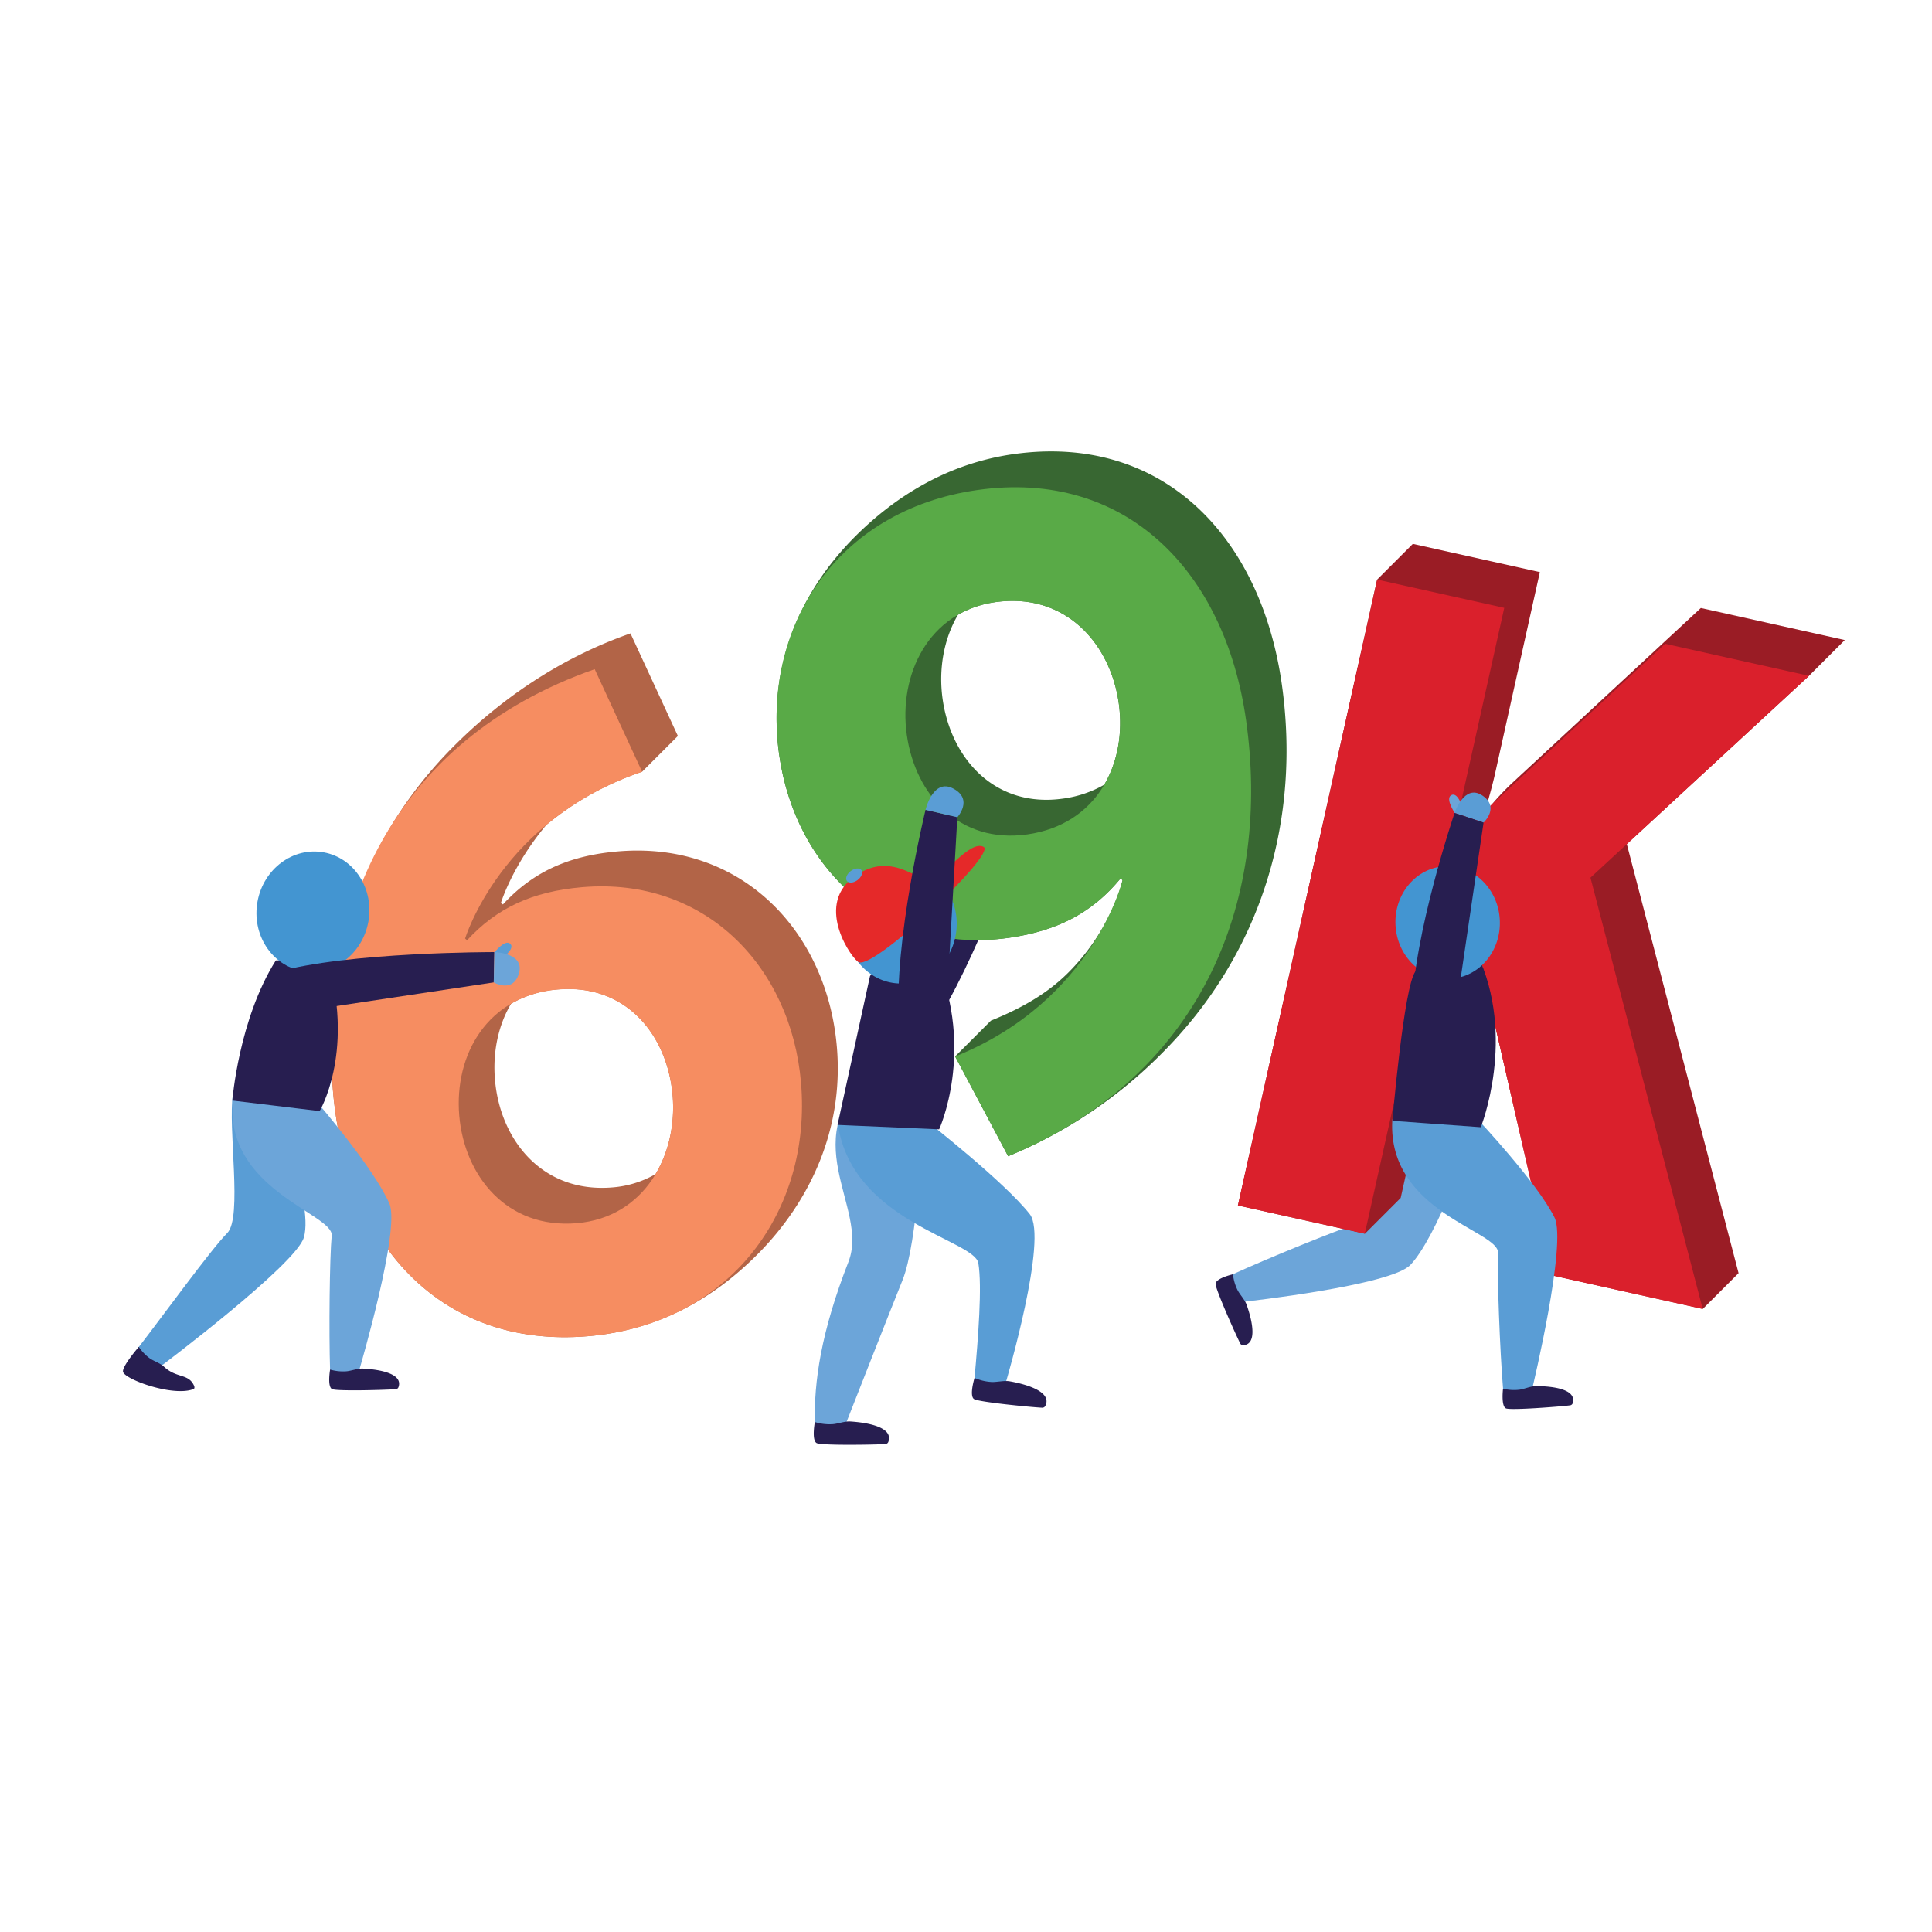 <svg xmlns="http://www.w3.org/2000/svg" xmlns:xlink="http://www.w3.org/1999/xlink" viewBox="0 0 1080 1080"><defs><style>.cls-1,.cls-3{fill:none;}.cls-2{fill:#faac19;}.cls-3{clip-path:url(#clip-path);}.cls-4{fill:#6ca5d9;}.cls-5{fill:#9a1c25;}.cls-6{fill:#da202c;}.cls-7{fill:#271e50;}.cls-8{fill:#5a9dd5;}.cls-9{fill:#4395d1;}.cls-10{fill:#599dd5;}.cls-11{fill:#386732;}.cls-12{fill:#59aa47;}.cls-13{fill:#e52929;}.cls-14{fill:#b26447;}.cls-15{fill:#f68d61;}.cls-16{clip-path:url(#clip-path-2);}.cls-17{clip-path:url(#clip-path-3);}.cls-18{fill:#f79226;}.cls-19{fill:#371b14;}</style><clipPath id="clip-path"><rect class="cls-2" x="1135.67" y="361.92" width="280.83" height="401.18"/></clipPath><clipPath id="clip-path-2"><path class="cls-1" d="M1160.6,669.72l58-27.32c5.85,16.59,23.9,37.56,56.09,37.56,31.21,0,50.23-22,50.23-50.72s-21-47.8-55.6-47.8h-10.24V527.79c24.39,0,46.33-13.17,46.33-41.94,0-19-13.16-32.68-29.26-32.68s-28.77,12.68-28.77,34.14h-67.8c0-65.84,49.75-97.54,98.52-97.54,47.8,0,95.11,29.75,95.11,87.3,0,28.29-9.76,54.14-35.12,70.72,42.43,13.65,57.06,51.7,57.06,82.91,0,65.35-47.79,110.71-117,110.71C1203,741.41,1166.94,699,1160.6,669.72Z"/></clipPath><clipPath id="clip-path-3"><rect class="cls-3" x="1135.67" y="361.92" width="280.83" height="401.18"/></clipPath></defs><title>Artboard 1</title><g id="Layer_1" data-name="Layer 1"><path class="cls-4" d="M822,637.64s-1.86-38.69-13.65-35.06c-48.68,14.95-37.35,77.66-49.14,81.33s-50.71,19.53-70.61,28.68l.21,7.87,7.09,7.16s81.48-9,92.47-20.47C803.29,691.51,822,637.64,822,637.64Z"/><path class="cls-5" d="M1031.25,357.79l-80.46-17.92L845,438a148.06,148.06,0,0,0-11.2,11.84l-3.62,3.36c1.11-3.82,3.72-12.46,5.61-20.93l25-112.44-71-15.8-20,20L692,673.85l71,15.8,20-20L808,557.13l5.42-4.67c7.17-6.28,14.4-15.16,14.89-15.05,0,0,1.39,10.28,3.88,20.28L867.87,713l84,18.7,20-20L909.4,471.86l101.85-94.07Z"/><path class="cls-6" d="M692,673.85,769.88,324l71,15.8-25,112.44c-2.34,10.5-5.79,21.27-6.12,22.77A135.75,135.75,0,0,1,825,458l105.78-98.13,80.46,17.92L889.08,490.63l62.75,241.1-84-18.7L832.18,557.69c-2.49-10-3.88-20.28-3.88-20.28-.49-.11-7.72,8.77-14.89,15.05l-24.66,21.25L762.92,689.65Z"/><path class="cls-7" d="M694.93,752a1.78,1.78,0,0,1-1.64-1c-2.47-4.85-14-30.64-13.78-33.4.31-3.13,9.72-5.26,9.72-5.26a26.11,26.11,0,0,0,2.4,8.49c1.16,2.57,4.16,5.52,5.23,8.51C700.29,739,702.79,751.57,694.93,752Z"/><path class="cls-8" d="M826,625.69s-47.1-11.58-47.72.83c-2.53,51.2,59.71,61.42,59.14,73.84s1,54.69,2.85,76.65l7.42,2.48,9.09-4.29S876,695,869,680.65C859.41,661.17,826,625.69,826,625.69Z"/><path class="cls-7" d="M879.15,784.39a1.75,1.75,0,0,1-1.47,1.21c-5.37.7-33.38,2.89-35.87,1.69-2.81-1.35-1.61-11-1.61-11a25.65,25.65,0,0,0,8.74.62c2.79-.23,6.56-2.07,9.72-2.06C868.82,774.89,881.44,776.81,879.15,784.39Z"/><path class="cls-7" d="M827.77,630.12l-49.4-3.57s6.35-75.23,12.89-83.55,21.26-37.59,34.3-10.22C848,579.8,827.77,630.12,827.77,630.12Z"/><ellipse class="cls-9" cx="806.23" cy="518.52" rx="29.15" ry="31.42" transform="matrix(1, -0.05, 0.05, 1, -22.91, 37.48)"/><path class="cls-4" d="M817.3,450.53s-2.67-8.06-6.1-6,2.14,10.08,2.14,10.08Z"/><path class="cls-8" d="M829.32,459.82s9.3-8.55-.76-15.18-15.45,9.8-15.45,9.8Z"/><path class="cls-7" d="M789.38,564.58c.62-42,23.73-110.14,23.73-110.14l16.21,5.38L814.15,563"/><path class="cls-8" d="M565.77,469s7.5-5,9.09-1.1-8.35,7.08-8.35,7.08Z"/><path class="cls-7" d="M515.37,583.22c26.74-35.74,51.41-108.17,51.41-108.17L549.57,469l-54.11,96.66"/><path class="cls-8" d="M549.57,469s-2.32-13.28,10.49-12.27,6.72,18.35,6.72,18.35Z"/><path class="cls-8" d="M521.47,448.16s-3.61-8.27-7.07-5.81,3.23,10.46,3.23,10.46Z"/><path class="cls-4" d="M515.68,631.11s-14.29-43.73-24.58-35.46c-49.75,40-4.73,78.79-16.82,109.77-15.35,39.32-19.28,66.85-18.79,90.26l7.76,3.12,10-4s24.84-63.34,31.22-79.07C513.14,694.4,515.68,631.11,515.68,631.11Z"/><path class="cls-7" d="M496.57,806.05a1.9,1.9,0,0,1-1.65,1.19c-5.77.38-35.83.88-38.41-.55-2.92-1.61-1-11.77-1-11.77a27.45,27.45,0,0,0,9.3,1.23c3,0,7.14-1.76,10.52-1.54C486.16,795.3,499.52,798.16,496.57,806.05Z"/><path class="cls-10" d="M518.52,627.07s-52.11-10.74-50,2.29c8.59,53.78,76.25,63.77,78.39,76.8s-.06,41.53-2.21,64.85l7.36,4,10.37-2.8s23.7-80.18,13.2-93.51C561.33,660.54,518.52,627.07,518.52,627.07Z"/><path class="cls-7" d="M584.33,785.93a1.9,1.9,0,0,1-1.77,1c-5.79-.27-35.71-3.16-38.12-4.87-2.72-1.93.33-11.8.33-11.8a27.65,27.65,0,0,0,9.1,2.26c3,.28,7.29-.95,10.62-.35C575.19,774.08,588.14,778.42,584.33,785.93Z"/><path class="cls-7" d="M525,631.3l-56.81-2.47,18.14-83.19s24.69-38.78,37.19-9.07C545,587.63,525,631.3,525,631.3Z"/><path class="cls-11" d="M716.56,382.58c-11.86-83.65-67.47-140.4-150.1-128.7-37.24,5.28-66.49,24.11-88.41,46-32,32-49.22,74.42-42.47,122.05,9.12,64.38,59.82,112,128.26,102.32,27.88-3.95,47.08-14.43,62.52-33.17l1.16.87s-5.76,27.15-30.28,51.68c-11.12,11.13-25,19.52-43.31,26.91l-20,20,29.62,55.78a258.42,258.42,0,0,0,85.94-57.5C706.21,532.08,727.1,457,716.56,382.58Zm-160.18-46c39-5.53,64.27,22.95,69,56.41,2.31,16.27-.39,32.53-8.1,45.67a63,63,0,0,1-23,7.76c-38,5.39-62.61-22.15-67.35-55.61-2.34-16.53.56-33.55,8.61-47.18A57.49,57.49,0,0,1,556.38,336.6Z"/><path class="cls-12" d="M696.56,402.58c13.64,96.31-20.65,197.35-133,243.78l-29.62-55.78c77.3-31.12,93.59-98.59,93.59-98.59l-1.16-.87c-15.44,18.74-34.64,29.22-62.52,33.17C495.4,534,444.7,486.35,435.58,422c-10.06-71,31.8-136.88,110.88-148.09C629.09,262.18,684.7,318.93,696.56,402.58Zm-189.65,8.25c4.74,33.46,29.33,61,67.35,55.61,39-5.53,55.94-39.47,51.13-73.43-4.74-33.46-30-61.94-69-56.41C518.87,341.91,502.17,377.37,506.91,410.83Z"/><path class="cls-9" d="M534.81,516.54A34.91,34.91,0,0,0,529,497c-5.63-8.43-9.54,9.61-31.55-12.4-2.21-2.2-25,13.27-25,31.7s13.85,33.43,31.08,33.49S534.75,535,534.81,516.54Z"/><path class="cls-13" d="M549.9,473.44c7,3.88-60.17,67.77-69.75,64.49-3.53-1.21-24.66-30.88-3.49-47.18s36.38,2.59,43.65,1S542.3,469.22,549.9,473.44Z"/><path class="cls-7" d="M502.6,571.55c-3.34-44.51,14.78-118.84,14.78-118.84l17.78,4.12-6.31,110.59"/><path class="cls-8" d="M535.16,456.83s9.1-9.95-2.25-16-15.53,11.87-15.53,11.87Z"/><ellipse class="cls-8" cx="477.49" cy="489.42" rx="5.07" ry="3.16" transform="translate(-197.96 383.1) rotate(-36.76)"/><path class="cls-14" d="M467.81,585.2c-5.54-64.79-53.53-115.15-122.4-109.25-28.06,2.4-47.81,11.8-64.27,29.65l-1.1-.93s6.21-20.61,25.33-43.5a166.18,166.18,0,0,1,53.57-29.76l20-20-26.5-57.34c-41.06,14.37-73.71,38-98.64,62.93-53.13,53.18-73.75,121.77-67.64,193.13,7.21,84.17,59.6,143.92,142.75,136.8,40.16-3.44,70.69-21.91,94.15-45.35C453.28,671.36,471.72,630.78,467.81,585.2ZM342.48,663.76c-39.28,3.37-62.91-26.47-65.79-60.14-1.31-15.27,1.73-30.29,9-42.54a62.07,62.07,0,0,1,26.14-8c38.26-3.28,61.29,25.58,64.17,59.25,1.33,15.56-1.94,31.28-9.55,44A57,57,0,0,1,342.48,663.76Z"/><path class="cls-15" d="M186.16,610.13c-8.3-96.92,31.53-195.91,146.28-236.06l26.5,57.34C280,458.21,260,524.67,260,524.67l1.1.93c16.46-17.85,36.21-27.25,64.27-29.65,68.87-5.9,116.86,44.46,122.4,109.25,6.12,71.42-39.32,134.92-118.9,141.73C245.76,754.05,193.37,694.3,186.16,610.13ZM376,612.38c-2.88-33.67-25.91-62.53-64.17-59.25-39.28,3.36-58,36.31-55.11,70.49,2.88,33.67,26.51,63.51,65.79,60.14C360.23,680.53,378.86,646.05,376,612.38Z"/><path class="cls-10" d="M150.75,611.68s-18.6-12.25-20.51-.15c-3,19,5.46,69.14-3.23,77.78s-36.5,47-49.81,64.18L81,760.27l9.5,3s74.94-56.37,79.35-71.49C175.83,671.23,150.75,611.68,150.75,611.68Z"/><path class="cls-7" d="M108.5,774.68c.27.62.32,1.58-.31,1.82C97,780.92,70.39,771.38,68.82,767c-1-2.85,8.79-14.11,8.79-14.11a24.31,24.31,0,0,0,5.79,6.2c2.12,1.67,6,2.8,8.24,4.88C98.82,770.7,105.34,767.6,108.5,774.68Z"/><path class="cls-4" d="M177.72,616.66s-46.3-14-47.51-1.86c-5,50.28,56.37,63.72,55.21,75.92s-1.62,53.88-.89,75.58l7.24,2.8,9.21-3.78s23-78.05,16.7-92.49C209.16,653.2,177.72,616.66,177.72,616.66Z"/><path class="cls-7" d="M222.75,775.44a1.74,1.74,0,0,1-1.51,1.13c-5.35.42-33.23,1.23-35.64-.07-2.73-1.46-1.07-10.9-1.07-10.9a25.51,25.51,0,0,0,8.64,1c2.77-.08,6.6-1.71,9.74-1.55C213,765.59,225.4,768.09,222.75,775.44Z"/><path class="cls-7" d="M178.68,621.11l-48.8-5.89s3.58-45.55,24.32-78.34c0,0,28.77-.89,29.73,2.64C197.5,589.53,178.68,621.11,178.68,621.11Z"/><ellipse class="cls-9" cx="174.92" cy="509.63" rx="33.7" ry="31.49" transform="translate(-357.85 590.05) rotate(-79.64)"/><path class="cls-7" d="M154.2,543.56c39.78-11.5,122.16-11.33,122.16-11.33L276,549.16,174.38,564.45"/><path class="cls-8" d="M281.26,535.08s6.82-4.86,3.93-7.53-8.88,4.92-8.88,4.92Z"/><path class="cls-4" d="M276,549.16s10.77,6.36,14.1-5.09-13.73-11.84-13.73-11.84Z"/></g><g id="Layer_2" data-name="Layer 2"><g class="cls-16"><rect class="cls-2" x="1135.67" y="361.92" width="280.83" height="401.18"/><g class="cls-17"><path class="cls-18" d="M1122.7,706.88a12.33,12.33,0,0,0-.64-3.81c0-.17-.1-.34-.14-.52a7,7,0,0,0-.19-.69c-1.54-4.21-.47-7.74,3.31-10.86l.13-.1-1-8.56h-.29c-.51,0-1,.09-1.5.14a11.31,11.31,0,0,1-3.23.07c-3.33-.58-5.57-3.32-5.84-7.17-.06-.84-.07-1.7-.09-2.54,0-.39,0-.79,0-1.18v-.11l-.08-.08-.26-.33a3.83,3.83,0,0,0-.7-.75c-2.41-1.86-5.32-4.5-6.49-8.51l-.16-.56-.38.45c-.52.62-1,1.29-1.47,1.93a20.68,20.68,0,0,1-2.48,3,5.31,5.31,0,0,1-4.14,1.81c-1.47-.18-2.89-1.29-4.21-3.32a48.87,48.87,0,0,1-2.56-4.65c-.38-.77-.77-1.54-1.18-2.3l-.21-.44a3.49,3.49,0,0,0-.93-1.35l-.15-.12-.17.07a21.92,21.92,0,0,0-3.66,2.17,18.28,18.28,0,0,1-4.1,2.34l-.25.08,0,.26c.11.67.25,1.34.39,2a17.86,17.86,0,0,1,.54,3.79v.15c0,1.93-.21,3.73-2,4.58a5.48,5.48,0,0,1-5.75-.5c-1.12-.78-2.47-1.56-4.19-.8l-.19.09v14.62l.34,0c2.73-.23,5.77-.89,7.7-4,.63-1,1.76-1.47,3.43-1.38,3.56.2,6.66,3.41,6.43,6.74a4.91,4.91,0,0,1-1.64,3.34c-1,1-2.19,1.94-3.3,2.84-.88.71-1.78,1.44-2.63,2.21a5.45,5.45,0,0,0-1.06,6.87l2.47,4.17a4.42,4.42,0,0,1,.17,4.72l-.14.24.22.17a4.09,4.09,0,0,0,4.88.1,10.07,10.07,0,0,0,4.2-5,15.1,15.1,0,0,1,5.33-6.56c2.69-1.95,7.76-1.39,9.69,1.08l.17.21.23-.13a8.21,8.21,0,0,1,4.42-1.27c2.27.09,3.39,1,3.85,3.2a10.54,10.54,0,0,1,.21,2.18,29.26,29.26,0,0,1-.25,3.24l-.15,1.32c-.11,1.16-.2,2.2-.2,3.27a12.19,12.19,0,0,0,.38,3.21c.43,1.63,1.18,2.15,1.75,2.3s1.4.08,2.49-1C1121.09,713.59,1122.7,710.39,1122.7,706.88Zm-23.24-14.13c-4.18-1-6.49-4-6.49-8.49v-.08c0-.11,0-.24,0-.4,0-.4.1-1,.2-1.51a30.19,30.19,0,0,1,2.85-8.26,2.44,2.44,0,0,1,1.93-1.41,3.15,3.15,0,0,1,2.73,1.16c3.3,3.86,4.77,7.21,4.77,10.86,0,.49,0,1-.08,1.48a9.15,9.15,0,0,1-1.94,5.28A3.8,3.8,0,0,1,1099.46,692.75Z"/><path class="cls-18" d="M1078.89,419.17l.29-.42-.5-.07a16.49,16.49,0,0,1-4.68-1.41c-1.94-.91-2.36-2.14-1.48-4.14a8.28,8.28,0,0,1,1.29-2c1-1.2,1.87-2.28,2.64-3.31a5.93,5.93,0,0,0,1.12-5.12c-.43-1.79-1.23-2.4-1.83-2.59s-1.57-.18-2.93,1a9.38,9.38,0,0,0-1.13,1.14,3.72,3.72,0,0,1-2.88,1.42h-.31v14.26l.17.09a4.82,4.82,0,0,1,2.25,4.12,3.82,3.82,0,0,1-.05.68c-.07.4-.17.82-.28,1.22,0,.19-.1.37-.14.56l-.14.59.56-.22C1073.64,423.8,1076.76,422.24,1078.89,419.17Z"/><path class="cls-18" d="M1097,481.27c1-.11,2.09-.24,3.13-.29a8,8,0,0,0,3.85-1.1,55.91,55.91,0,0,0,6.57-5l1.82-1.51c3.68-3,6.38-3.13,10-.41l.33.24.15-.37.27-.64c.2-.45.4-.92.57-1.4a10.32,10.32,0,0,0,.63-3.32c0-2.44-1.23-4.29-3.86-5.82a16.5,16.5,0,0,0-2.82-1.18l-.41-.14c-.82-.28-.85-.53-.77-1h0a1.34,1.34,0,0,0,.84-1.23l.21-1.41L1116,459l0,0a9.36,9.36,0,0,1-8.08,1.86l-1.25-.25a36.22,36.22,0,0,1-7.26-1.94c-2.95-1.23-3.89-2.5-3.89-5.21a16,16,0,0,1,.1-1.73,12.82,12.82,0,0,1,2.77-6.65l.23-.29-.32-.18a4.91,4.91,0,0,0-5.15.24c-.46.27-.91.58-1.35.88l-.59.4-.17.11,0,.2c1,5.74-.61,10.07-4.93,13.33-2.74,2.07-5.5,3.9-9.09,3.58l-.26,0-.07.25a1.84,1.84,0,0,1-.7.88,3.63,3.63,0,0,0-.65.65,2.46,2.46,0,0,0-.57,1.36c0,.9,1,1.2,1.38,1.31a19.18,19.18,0,0,0,2.57.52l.21,0,1,.14a9.31,9.31,0,0,1,3.17.8l.24.1a2,2,0,0,1,.3.14,1.42,1.42,0,0,1-.24.22l-.68.49.84.07c4.34.34,6.28,2.14,6.91,6.44,0,.29.09.58.14.87l.09.52c.47,2.77,1.46,3.54,4.24,3.3C1095.62,481.44,1096.33,481.36,1097,481.27Zm5.36-8.13a3.47,3.47,0,0,1-2.35-2.07,5.74,5.74,0,0,1-.5-2.34,5.87,5.87,0,0,1,1.54-4,3.15,3.15,0,0,1,2.37-.81,6.17,6.17,0,0,0,.92-.1c1.95,0,3,.9,3.19,2.65q0,.36,0,.72a6.59,6.59,0,0,1-2.39,5.12A3.23,3.23,0,0,1,1102.4,473.14Z"/><path class="cls-19" d="M1088.66,406.7a10.93,10.93,0,0,0-4-6.37,6.18,6.18,0,0,1-2.37-5.64,8.59,8.59,0,0,0-5.09-9,9.64,9.64,0,0,0-8.4-.51v18.77a4,4,0,0,0,3.11-1.53,10.38,10.38,0,0,1,1.09-1.11c2-1.72,3.63-1.16,4.26,1.47a5.62,5.62,0,0,1-1.07,4.86c-.84,1.12-1.72,2.21-2.63,3.28a8.76,8.76,0,0,0-1.33,2.1c-1,2.14-.46,3.58,1.63,4.55a16.8,16.8,0,0,0,4.76,1.44C1086.43,419.28,1090,413.29,1088.66,406.7Z"/><path class="cls-19" d="M1080.5,705.81q-1.24-2.09-2.47-4.17a5.16,5.16,0,0,1,1-6.48c1.93-1.74,4.07-3.24,5.94-5a5.29,5.29,0,0,0,1.73-3.55c.24-3.49-3-6.87-6.72-7.07a3.79,3.79,0,0,0-3.72,1.52c-1.75,2.81-4.45,3.57-7.45,3.83v25.33c3.13,3.2,8.76,4.17,11.86.68A4.71,4.71,0,0,0,1080.5,705.81Z"/><path class="cls-19" d="M1102.66,370.77c2.82-1.56,4.31-4.32,6.24-6.67a2.78,2.78,0,0,0,.89-2.4h-30.66a27.24,27.24,0,0,1,.15,6.51c-.67,4.37,1.89,6.45,5.89,4.71a8.08,8.08,0,0,1,8.12.58c.18.11.38.19.54.31,2.43,1.72,4.44,1.17,6.91-1.24A10.15,10.15,0,0,1,1102.66,370.77Z"/><path class="cls-19" d="M1080.89,667.2c0-2.05-.62-4-.93-6a5.1,5.1,0,0,1-.83-1.82,39.85,39.85,0,0,0-4-8.71c-1.48-2.19-3.25-4.06-6.28-3.69v23.77c1.47-.65,2.65-.09,3.88.77a5.8,5.8,0,0,0,6.07.52C1080.68,671.11,1080.86,669.12,1080.89,667.2Z"/><path class="cls-19" d="M1070.74,424.63c.15-.61.33-1.2.43-1.81a5.19,5.19,0,0,0-2.36-5.13v9.7A11.05,11.05,0,0,0,1070.74,424.63Z"/><path class="cls-19" d="M1120.93,634.4a20.27,20.27,0,0,0,3-4.94,6.25,6.25,0,0,1,3.63-3.65,51.2,51.2,0,0,1,5.88-2.06,17.18,17.18,0,0,0,4.82-2.18,5.27,5.27,0,0,0,2.76-4.76,9.92,9.92,0,0,0-4.14-7.92c-2.51-2-5.31-3.55-7.57-5.94a17.47,17.47,0,0,1-4.8-9.71c-.5-3.34-.06-6.66-.06-10,0-4.9-1.22-9.1-6.34-11.07-3.43-1.31-7-2.14-10.52-.87-4.08,1.49-5.93,4.09-4.67,8.8A28.54,28.54,0,0,0,1104,583c2.23,3.11,5.31,5.42,7.81,8.25s5,5.27,6.54,8.66a14.24,14.24,0,0,0,1.09,1.89c3.34,5.11,3,10.49,1,15.89-1.36,3.68-4.52,4.27-7,1.23-2.73-3.39-6.36-5.54-9.77-8-4.22-3.08-9.18-4.88-13.36-8a6.67,6.67,0,0,1-1.86-2.24c-.53-1-.13-1.35.86-1.29a17.61,17.61,0,0,1,5.07,1.54c1.9.72,3.89,1.45,5.58-.12s1.51-3.51,1-5.54a7.42,7.42,0,0,0-2.25-3.69c-2.67-2.38-4.82-5.35-8-7.14-.17-.09-.27-.3-.41-.45-1.46-.91-2.49-2.35-4-3.16-5.91-3.07-10.8,0-11.13,6.38-.21,4.18,1.9,7.45,5.29,9.88a4.51,4.51,0,0,1,1.07,6.45,13.07,13.07,0,0,1-4.73,3.75,1.6,1.6,0,0,0-1,1.53,8.12,8.12,0,0,0,3.22,7.1,22.33,22.33,0,0,0,8.87,4.1c4.65.92,8.12,3.69,11.31,6.76,2.3,2.22,4.37,4.68,6.83,6.79a14.87,14.87,0,0,0,6.84,3.52C1116,637.7,1118.84,637.09,1120.93,634.4Z"/><path class="cls-19" d="M1110.84,495.58c1.11-2.09,2.65-3.42,5.14-3.38a3.77,3.77,0,0,0,1.83-.35c3.31-1.71,5.85-4.08,6.92-7.79,1.2-4.16.86-8-2.17-11.34-3.8-2.88-6.66-2.6-10.35.42a79.21,79.21,0,0,1-8.35,6.47,7.6,7.6,0,0,1-3.71,1.06c-1.76.09-3.51.37-5.28.52-2.62.22-3.47-.45-3.9-3-.07-.46-.16-.92-.23-1.39-.65-4.41-2.74-6.36-7.2-6.7-5,1.15-7.65,4.65-6.91,9.47.35,2.25.84,4.58,2.36,6.37,2,2.4,2.89,5.39,4.29,8.09s4.48,3.3,6.49,1c.61-.71,1.16-1.48,1.8-2.15,2.25-2.34,4.43-2.42,6.36-.15a21,21,0,0,1,2.89,4.25,4.73,4.73,0,0,0,6.74,2.06A8.05,8.05,0,0,0,1110.84,495.58Z"/><path class="cls-19" d="M1094.82,555.38c1-1.71,1.94-3.44,3-5.09,2.38-3.59,5.07-7,6.19-11.29a55.43,55.43,0,0,0,1.46-9.23c.34-3.94.82-7.88,1.06-11.82.15-2.46-1-3.84-3.33-4.66a23,23,0,0,0-4.72-.92c-2.58-.36-5-1.8-7.65-1.47-2.82-.33-5.35.35-7.08,2.68a19.16,19.16,0,0,0-2.78,5.53,23.82,23.82,0,0,1-4.37,8,19.59,19.59,0,0,0-3.78,6,5.5,5.5,0,0,0,.81,5.62,37.34,37.34,0,0,0,5,5.15,8.82,8.82,0,0,1,3.45,7.14,19.27,19.27,0,0,0,1.11,6.58,4.5,4.5,0,0,0,5.61,2.9A11,11,0,0,0,1094.82,555.38Zm-9.4-14.12c-2.06-6.76-1.58-13.26,2.49-19.26a2.91,2.91,0,0,1,1.31-1.06c.22-.28.41-.61.82-.66a.87.87,0,0,1,.44-.76,5.36,5.36,0,0,1,7.79,2.35c1.46,1.82,1.53,4,1.64,6.2a13.71,13.71,0,0,1-1.66,7.85,18.52,18.52,0,0,1-8.45,7.3A3,3,0,0,1,1085.42,541.26Z"/><path class="cls-19" d="M1091.35,446.46c-1.19-1.66-2.43-3.12-4.82-2.76-3.47.53-5.81,2.66-6.19,6.18a7.48,7.48,0,0,1-4.47,6.44,14.64,14.64,0,0,0-1.45.91c-1.72,1.09-2.05,2.22-1.23,4a3.86,3.86,0,0,0,3.81,2.45c3.7.33,6.51-1.54,9.3-3.64C1090.93,456.6,1092.3,452,1091.35,446.46Z"/><path class="cls-19" d="M1103.05,739.24c3.26-4.24.06-9.3-1.86-12.32-.4-.64-.75-1.19-1-1.62-1-1.86-3.85-2.53-6-2.53-3,0-5.46,1-6.71,2.71a13.4,13.4,0,0,1-4.18,3.48,18.15,18.15,0,0,0-3.72,2.79,9.56,9.56,0,0,0-2.89,6.77c.06,2.81,1.53,5.58,4.37,8.23a6.69,6.69,0,0,0,4.73,1.76c7.23,0,16.76-8.78,17.16-9.16Z"/><path class="cls-19" d="M1111.87,756.08c.11-6.7-6.46-13.06-9.55-12.27s-3.76,7.7-5.4,10.4-.9,8.34-3.29,9.55-4.65-.59-5.4-3.79-7.43-8-10.56-6.66-.24,15.05-.24,15.05h32.67C1110.87,768.53,1111.75,762.78,1111.87,756.08Z"/></g></g></g></svg>